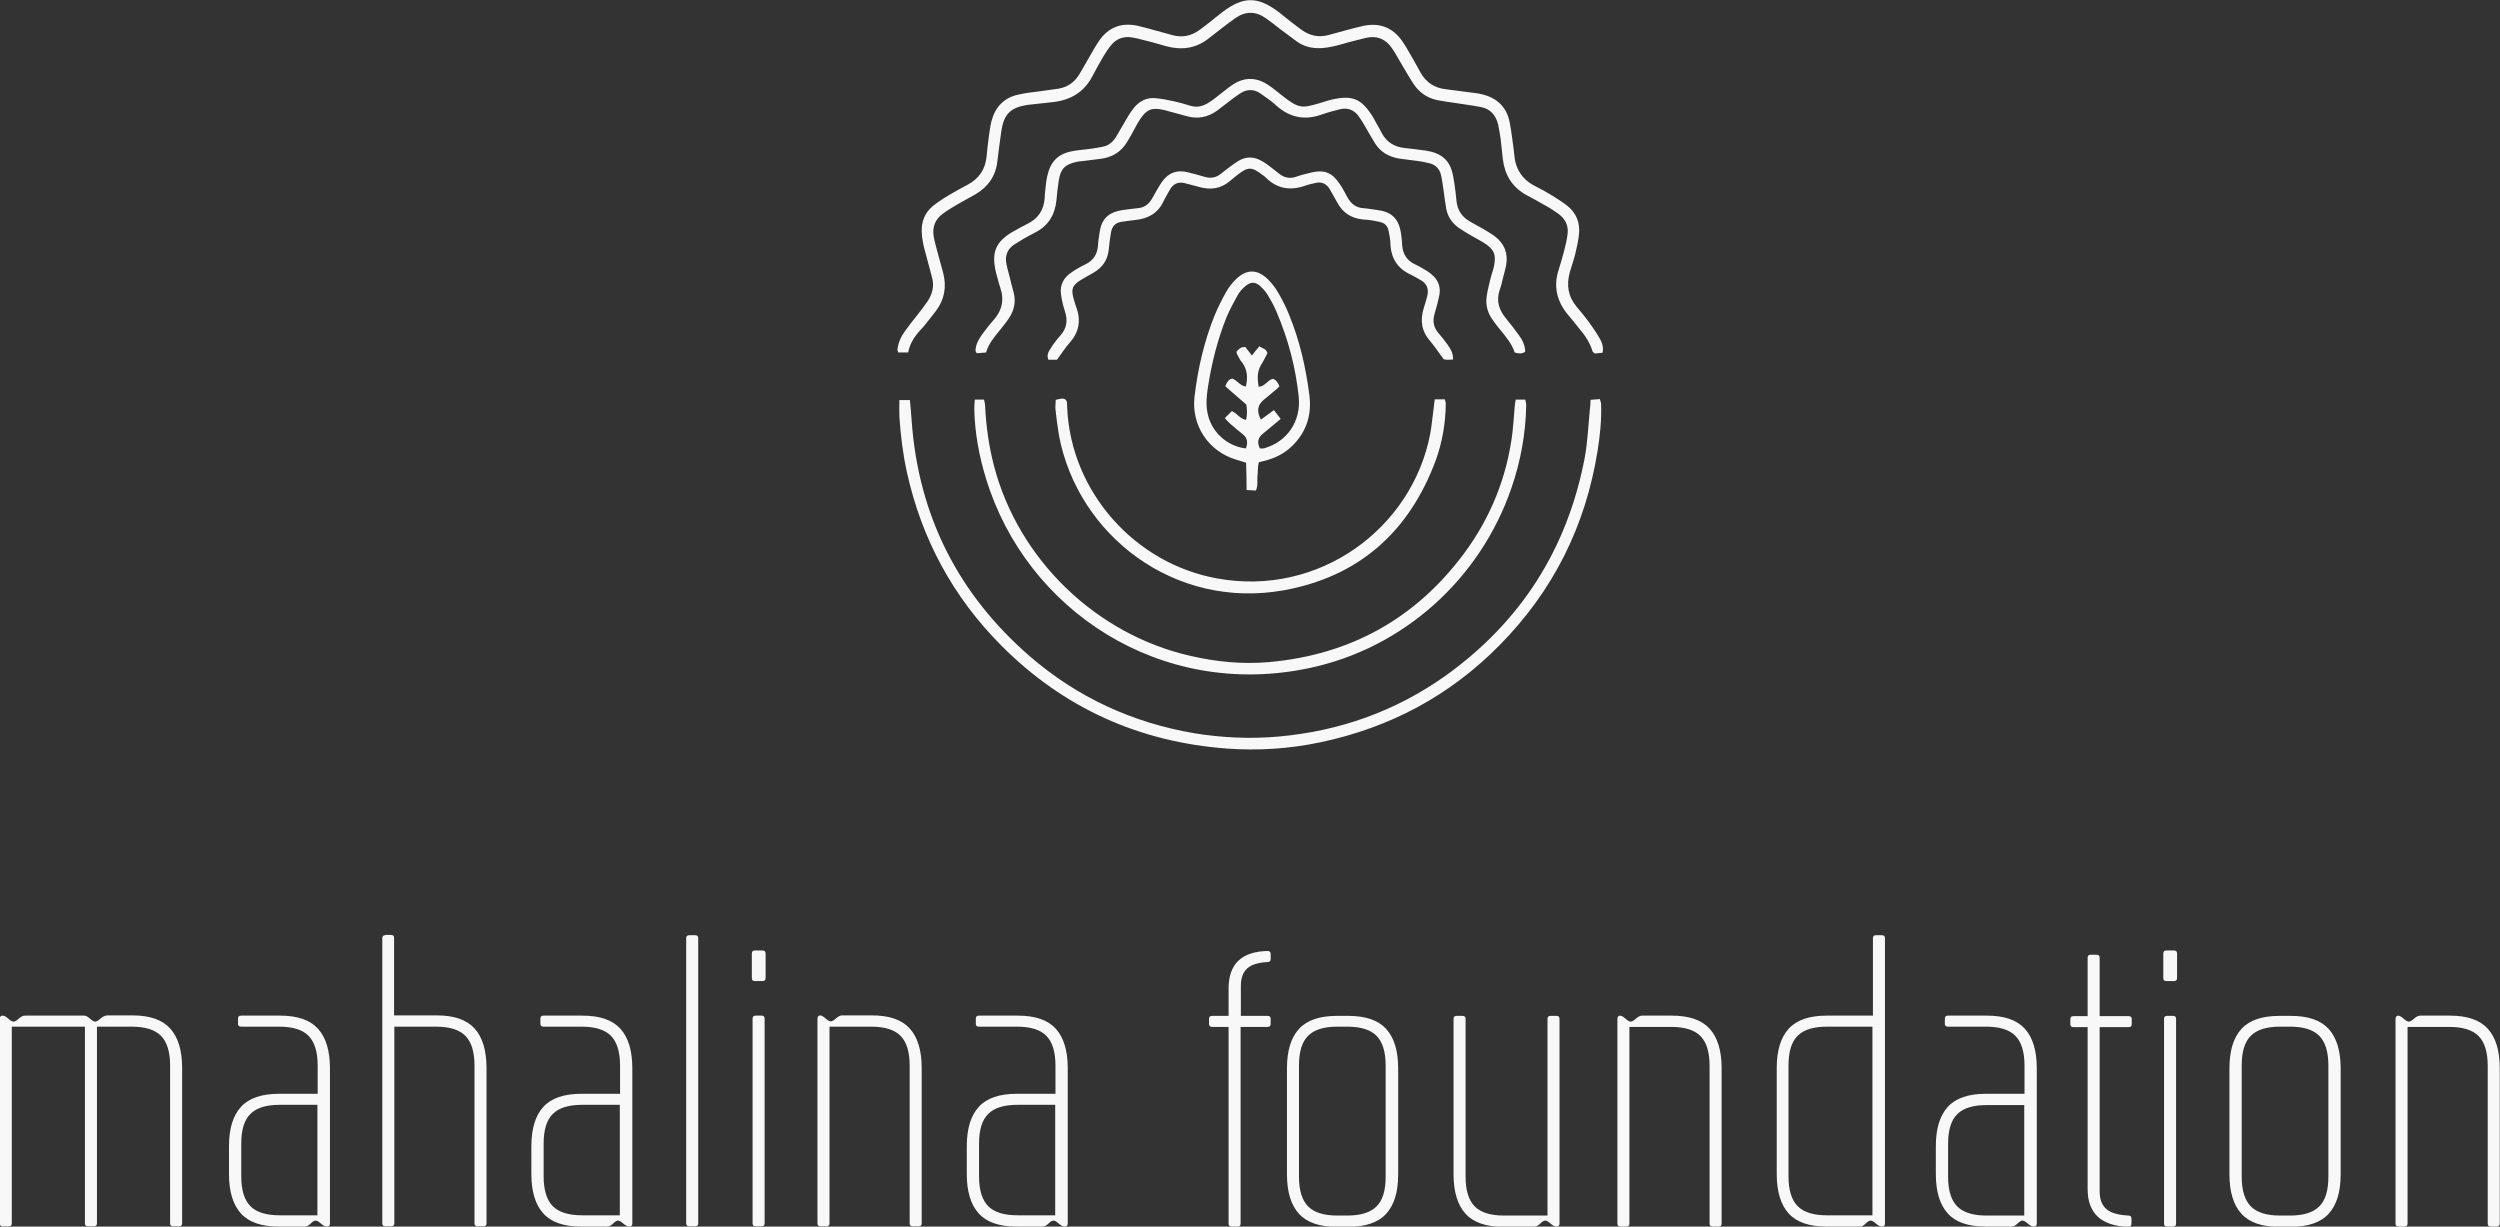 <?xml version="1.0" encoding="utf-8"?>
<!-- Generator: Adobe Illustrator 27.9.0, SVG Export Plug-In . SVG Version: 6.00 Build 0)  -->
<svg version="1.1" id="Layer_3" xmlns="http://www.w3.org/2000/svg" xmlns:xlink="http://www.w3.org/1999/xlink" x="0px" y="0px"
	 viewBox="0 0 997.9 489.6" style="enable-background:new 0 0 997.9 489.6;" xml:space="preserve">
<rect x="0" y="0" width="997.9" height="489.6" fill="#333333" stroke="none"/>
<style type="text/css">
	.st0{fill:#F8F8F9;}
</style>
<path class="st0" d="M362.5,140.7h-3.9c-0.2-0.5-0.4-0.8-0.4-1c0.3-2.8,1.4-5.3,3-7.5s3.3-4.4,5-6.5c1.4-1.8,2.8-3.6,4.1-5.5
	c1.9-2.9,2.7-6.1,1.7-9.6c-0.9-3.2-1.7-6.5-2.6-9.7c-0.8-2.8-1.4-5.6-1.5-8.5c-0.1-4.1,1.3-7.5,4.4-10.1c2.1-1.7,4.4-3.2,6.8-4.6
	c2.3-1.4,4.8-2.7,7.2-4c4.5-2.4,7-6.1,7.5-11.2c0.2-2.4,0.5-4.8,0.8-7.2c0.3-2.3,0.6-4.5,1.1-6.7c1.4-5.6,4.8-9.5,10.6-10.8
	c3-0.7,6-1,9-1.4c2.4-0.4,4.8-0.6,7.2-1c3.5-0.6,6.2-2.4,8.1-5.4c1.4-2.2,2.6-4.5,3.9-6.7c1.4-2.4,2.7-4.8,4.2-7
	c3.8-5.5,9-7.4,15.5-6c2.5,0.6,5,1.3,7.5,2c2.2,0.6,4.4,1.2,6.6,1.8c3.6,0.9,6.9,0.3,10-1.8c1.5-1,2.9-2.2,4.4-3.3
	c1.8-1.4,3.5-2.9,5.4-4.3c8.3-6.2,13.9-6.2,22.3,0.1c1.7,1.3,3.3,2.7,5,4c1.4,1.1,2.9,2.2,4.4,3.3c3.2,2.2,6.6,2.9,10.4,1.9
	c2.3-0.6,4.7-1.3,7-1.9c2.3-0.6,4.7-1.3,7.1-1.8c6.3-1.3,11.4,0.6,15.2,5.8c1.4,2,2.6,4.1,3.8,6.2c1.3,2.2,2.5,4.5,3.8,6.8
	c2.2,3.8,5.5,6,9.9,6.5c4.1,0.5,8.1,1.1,12.2,1.6c0.8,0.1,1.5,0.2,2.2,0.4c6,1.4,10,5,11.2,11.2c0.7,3.6,1.1,7.2,1.6,10.8
	c0.1,0.6,0.1,1.2,0.2,1.8c0.4,5.8,3,10.1,8.2,12.8c2.4,1.2,4.8,2.5,7.2,4c2.1,1.3,4.1,2.6,6,4.1c3.4,2.8,4.9,6.6,4.5,10.9
	c-0.2,2.7-0.9,5.4-1.5,8.1c-0.6,2.5-1.5,4.9-2.2,7.4c-1.4,5-0.7,9.6,2.7,13.7c1.6,1.9,3.1,3.7,4.6,5.7c1.5,2.1,3,4.2,4.3,6.4
	c1.1,1.8,2,3.8,1.5,6.3c-1.1,0.1-2.3,0.2-3.1,0.3c-0.5-0.4-0.8-0.6-0.9-0.8c-1-3.4-2.9-6.3-5.2-9c-1.6-2-3.2-4-4.9-6
	c-4.1-5.1-5.5-10.8-3.6-17.1c0.8-2.6,1.6-5.2,2.3-7.9c0.6-2.2,1.1-4.4,1.4-6.7c0.5-3.5-0.9-6.3-3.7-8.3c-1.7-1.2-3.5-2.4-5.4-3.4
	c-2.5-1.5-5-2.8-7.6-4.2c-5.4-3.1-8.3-7.8-9.1-14c-0.3-2.7-0.6-5.4-0.9-8.2c-0.3-2-0.6-3.9-1-5.8c-0.9-3.7-3.1-6.3-7-7
	c-3.6-0.7-7.2-1.1-10.8-1.7c-2.1-0.3-4.2-0.6-6.3-1c-4.1-0.8-7.3-3-9.6-6.4c-1.6-2.4-3-4.9-4.5-7.4c-1.4-2.3-2.7-4.8-4.2-7
	c-2.5-3.6-5.9-5.1-10.3-4.1c-3.1,0.8-6.2,1.5-9.2,2.4c-2.8,0.8-5.6,1.5-8.5,1.7c-3.6,0.2-7-0.5-9.9-2.6c-2.2-1.6-4.4-3.3-6.6-4.9
	c-1.9-1.5-3.8-3-5.8-4.4c-4.1-2.9-8.2-2.9-12.3,0c-1.7,1.2-3.4,2.5-5.1,3.8c-1.8,1.4-3.6,2.8-5.4,4.2c-5,4-10.7,4.8-16.8,3.2
	c-2.9-0.8-5.8-1.7-8.8-2.4c-1.8-0.5-3.5-0.9-5.3-1.2c-3.1-0.4-5.8,0.5-7.8,2.8c-1.4,1.6-2.5,3.4-3.6,5.2c-1.5,2.5-2.8,5-4.2,7.6
	c-3.4,6.5-9,9.6-16.1,10.3c-2.7,0.3-5.4,0.6-8.2,0.9c-0.6,0.1-1.2,0.1-1.8,0.2c-6.6,1.1-9.2,3.7-10.2,10.4
	c-0.6,4.1-1.1,8.1-1.6,12.2c-0.7,5.9-3.8,10.2-8.8,13.1c-2.5,1.4-5.1,2.8-7.5,4.2c-2,1.2-3.9,2.3-5.7,3.7c-2.9,2.2-4,5.3-3.4,8.9
	c0.3,1.9,0.9,3.8,1.4,5.8c0.8,2.9,1.6,5.9,2.4,8.8c1.4,5.5,0.5,10.6-2.9,15.1c-1.6,2.1-3.2,4.1-4.8,6.1
	C366,133.1,363.3,136.3,362.5,140.7z M359,159.5c0,2.6-0.1,4.8,0,6.9c0.5,7.4,1.4,14.8,3,22.1c5.9,26.7,18.4,49.8,37.7,69.2
	c24.8,24.9,55,38.5,90.1,41.1c12.5,0.9,24.9,0.1,37.2-2.5c27.7-5.8,51.7-18.6,71.5-38.7c21.4-21.6,34.4-47.6,39.2-77.7
	c1-6.2,1.6-12.4,1.4-18.6c0-0.6-0.3-1.1-0.5-2c-1.2,0.1-2.4,0.2-3.7,0.3c-0.1,1.5-0.1,2.7-0.3,3.9c-0.6,6.3-0.9,12.8-2,19
	c-6.9,36.5-25.5,65.7-55.7,87.3c-19.9,14.1-42.1,22-66.5,24.2c-11.3,1-22.5,0.5-33.6-1.3c-24.7-4.2-46.7-14.3-65.7-30.7
	c-28.6-24.8-44.5-56.2-47.2-94c-0.2-2.7-0.4-5.4-0.7-8.3H359V159.5z M393.6,140.7c1-3.5,3.3-6.2,5.5-8.9c1.2-1.5,2.5-3.1,3.6-4.7
	c2.1-3.2,2.9-6.6,1.9-10.4c-0.6-2.2-1.2-4.4-1.7-6.6c-0.4-1.6-0.9-3.2-1.2-4.9c-0.6-3.1,0.4-5.7,3-7.5c1.3-0.8,2.6-1.6,3.9-2.4
	c1.6-0.9,3.2-1.8,4.8-2.6c5.2-2.7,7.7-7.1,8.3-12.8c0.2-2.6,0.5-5.1,0.9-7.7c0.7-4.8,2.5-6.6,7.2-7.6c0.7-0.2,1.5-0.2,2.3-0.3
	c2.4-0.3,4.8-0.6,7.2-0.9c4.7-0.6,8.3-2.8,10.7-6.9c0.9-1.4,1.7-2.9,2.5-4.4s1.6-3,2.5-4.4c2.7-4.1,4.8-4.9,9.6-3.8
	c3.1,0.8,6.2,1.7,9.2,2.5c4.4,1.2,8.4,0.4,12.1-2.3c1.6-1.2,3.1-2.4,4.7-3.6c1.4-1.1,2.9-2.2,4.4-3.2c2.7-1.8,5.5-1.8,8.1,0
	c2.1,1.5,4.3,2.9,6.2,4.7c5.5,5,11.6,6.2,18.6,3.6c2.3-0.8,4.7-1.4,7-2c3-0.7,5.4,0.2,7.3,2.6c1.1,1.5,2,3,2.9,4.6
	c1.2,2.1,2.4,4.2,3.7,6.3c2.2,3.6,5.6,5.5,9.7,6.2c2.6,0.4,5.1,0.6,7.7,1c1.5,0.2,3,0.5,4.5,0.9c2.4,0.6,4,2.3,4.5,4.7
	c0.5,2.2,0.8,4.5,1.1,6.7s0.6,4.5,1,6.8c0.6,3.1,2.3,5.6,4.9,7.5c1.6,1.1,3.3,2.1,5,3.1s3.5,1.9,5.1,2.9c4.2,2.7,5,4.7,4,9.6
	c-0.4,1.8-1.1,3.5-1.5,5.3c-0.5,2.2-1.1,4.4-1.4,6.7c-0.4,3.1,0.3,6.1,2.1,8.7c1,1.5,2.1,3,3.3,4.4c2.3,2.8,4.7,5.6,5.8,9.1
	c1.5,0.4,2.8,0.7,4.2-0.3c0-2.5-1.1-4.7-2.5-6.6c-1.6-2.2-3.3-4.4-5-6.5c-3-3.5-4.2-7.3-2.6-11.8c0.6-1.6,0.9-3.2,1.3-4.8
	c0.4-1.6,0.9-3.2,1.2-4.9c0.8-4.6-0.6-8.4-4.3-11.3c-1.6-1.2-3.3-2.2-5-3.2s-3.5-1.9-5.2-2.9c-3.1-1.8-4.9-4.4-5.3-8
	c-0.2-2.3-0.5-4.5-0.8-6.8c-0.3-1.9-0.6-3.9-1.2-5.8c-1-3.2-3.2-5.5-6.4-6.7c-1.3-0.5-2.6-0.8-4-1c-2.7-0.4-5.4-0.7-8.2-1
	c-4-0.4-7.2-2.2-9.2-5.9c-0.7-1.3-1.4-2.7-2.2-4c-0.7-1.3-1.4-2.7-2.3-3.9c-4-6-7.7-7.1-14.4-5.8c-1.9,0.4-3.8,1-5.7,1.6
	c-7.2,2.1-8.4,2.5-15.4-3.1c-1.7-1.3-3.3-2.7-5.1-3.9c-4.9-3.4-9.9-3.5-14.9,0c-1.6,1.1-3.1,2.4-4.7,3.6c-1.3,1-2.6,2.1-4,3
	c-2.4,1.6-4.9,2.4-7.8,1.5c-2.2-0.7-4.4-1.3-6.6-1.8c-2.4-0.5-4.8-1-7.2-1.2c-3.6-0.4-6.6,1.2-8.8,4c-1.5,1.9-2.7,4-3.9,6.1
	c-1.1,1.8-2.1,3.7-3.2,5.5c-1.3,2-3,3.4-5.4,3.8c-1.3,0.3-2.7,0.5-4,0.7c-2.6,0.4-5.1,0.5-7.7,1c-5.9,1-9,4.1-10.3,10.1
	c-0.4,1.9-0.6,3.9-0.8,5.9c-0.1,0.9-0.2,1.8-0.2,2.7c-0.3,4.8-2.6,8.3-7,10.4c-2.2,1.1-4.3,2.3-6.4,3.5c-6,3.7-7.7,7.7-6.3,14.7
	c0.2,1.2,0.6,2.4,0.9,3.5c0.3,1.2,0.6,2.4,1,3.5c1.8,5.1,0.8,9.5-2.9,13.5c-1.6,1.8-3.1,3.8-4.5,5.7c-1.3,1.9-2.4,3.9-2.4,6.3
	c0,0.2,0.3,0.5,0.5,0.9L393.6,140.7L393.6,140.7z M389.1,159.5c-0.1,1.4-0.2,2.6-0.2,3.8c0.2,9.5,1.9,18.7,4.7,27.8
	c16,52.4,69.6,88.1,128.9,75.6c37.6-7.9,68.3-35.5,80.8-71.9c3.7-10.7,5.7-21.7,5.9-33.1c0-0.7-0.2-1.4-0.4-2.2H605
	c-0.2,1.1-0.3,2-0.4,2.9c-0.3,3.5-0.5,7-0.9,10.4c-2.2,17.7-8.7,33.8-19.3,48.1c-19.4,26.1-45.5,40.5-78,43.4
	c-10.5,0.9-20.9-0.1-31.2-2.5c-37.6-8.5-68.6-38.4-78.4-75.7c-2.1-8-3.2-16.1-3.6-24.3c0-0.7-0.3-1.4-0.4-2.3L389.1,159.5
	L389.1,159.5z M502.5,184.5c1.5-0.4,2.7-0.6,3.8-1c3.7-1.1,7-3,9.7-5.7c5.7-5.7,7.7-12.6,6.6-20.5c-1.4-10.7-3.8-21.2-7.9-31.3
	c-1.2-3.1-2.7-6.1-4.4-9c-1.1-2-2.5-3.8-4.1-5.4c-4.2-4.2-8.5-4.3-12.8-0.2c-1.5,1.5-2.9,3.2-3.9,5c-1.8,3.2-3.4,6.4-4.8,9.8
	c-4.1,10.3-6.6,21.1-7.9,32.2c-1.3,11.5,5.6,21.8,16.7,25.1c1.3,0.4,2.5,0.8,3.9,1.2c0.1,3.7,0.2,7.2,0.2,10.9
	c1.4,0.1,2.6,0.1,3.7,0.2c0.9-2,0.5-3.8,0.6-5.6C502.2,188.4,501.9,186.6,502.5,184.5L502.5,184.5z M510.7,154.2
	c-0.6-1.5-1.3-2.6-2.7-3c-2.1,0.6-3,3-5.6,3.2c-0.5-3.1-0.7-6,1-8.8c1-1.5,1.7-3.2,2.5-4.6c-0.4-1.9-2-1.8-3.2-2.8
	c-1.1,1.3-2,2.4-3,3.7c-1-1.3-1.8-2.3-2.6-3.4c-1.7-0.1-2.6,0.8-3.5,1.8c0,0.3,0,0.7,0.1,0.9c0.7,1.2,1.2,2.5,2.1,3.5
	c2.2,2.9,2.3,6.1,1.5,9.6c-2.4-0.3-3.5-2.6-5.5-3.2c-1.5,0.4-2.1,1.5-2.7,3.1c2.8,2.4,5.6,4.9,8.4,7.3c0.3,2.1,0.4,4-0.1,6.1
	c-2.4-0.3-3.5-2.6-5.7-3.5c-0.8,0.8-1.7,1.7-2.8,2.8c0.8,0.8,1.3,1.5,2,2.1c1.6,1.4,3.2,2.8,4.9,4.1c2.2,1.6,2.4,3.6,1.5,5.9
	c-7.8-0.9-14.2-7-15.4-14.7c-0.6-3.4-0.2-6.7,0.3-10c1.5-9.5,3.8-18.8,7.4-27.7c1.3-3.1,2.9-6,4.5-8.9c0.8-1.4,2-2.7,3.3-3.7
	c1.8-1.5,3.6-1.5,5.4,0c1.1,1,2.2,2.1,3,3.4c1.4,2.3,2.8,4.7,3.8,7.2c4.6,10.8,7.6,22.1,8.8,33.8c1,9.7-4.6,17.9-13.7,20.5
	c-0.6,0.2-1.2,0.1-1.8,0.1c-1.1-2.3-0.9-4.2,1.1-5.8c2.4-1.9,4.6-3.9,7.2-6c-0.9-1.2-1.7-2.2-2.7-3.5c-1.9,1.4-3.5,2.6-5.2,3.8
	c-1.7-3.2-1.4-5.7,0.9-7.7c1.6-1.4,3.3-2.7,4.9-4.1C509.5,155.5,510.1,154.8,510.7,154.2L510.7,154.2z M580,143.5
	c0.1-2.6-1.1-4.4-2.3-6.1c-1.1-1.5-2.2-2.9-3.4-4.3c-2.1-2.4-2.6-5-1.6-8.1c0.7-2.3,1.3-4.7,1.8-7c0.7-3.4-0.4-6.3-3.1-8.5
	c-1-0.9-2.2-1.6-3.4-2.3c-1-0.6-2.1-1.2-3.2-1.7c-3.2-1.5-4.8-4-5.1-7.5c-0.1-1.7-0.2-3.3-0.5-5c-0.9-5.8-3.8-8.5-9.6-9.2
	c-1.8-0.2-3.6-0.6-5.4-0.7c-3.1-0.2-5-1.9-6.4-4.4c-1-1.9-2-3.8-3.2-5.5c-2.9-4.3-6-5.5-10.9-4.4c-2.1,0.5-4.2,1-6.2,1.7
	c-2.7,1-5.1,0.4-7.2-1.4c-1.1-0.8-2.1-1.7-3.2-2.5s-2.2-1.7-3.4-2.3c-3.2-1.9-6.4-1.9-9.5,0c-1.3,0.8-2.5,1.7-3.7,2.6
	c-1.1,0.8-2.2,1.7-3.2,2.5c-1.9,1.5-4,1.9-6.4,1.2c-2.2-0.7-4.4-1.2-6.6-1.8c-4.5-1.2-8.1,0.2-10.7,4.1c-0.7,1-1.3,2.1-1.9,3.1
	c-0.6,1.1-1.2,2.1-1.8,3.2c-1.3,2.3-3.1,3.7-5.8,3.9c-2.1,0.2-4.2,0.5-6.3,0.8c-4.4,0.7-7.9,2.7-8.8,8.4c-0.3,1.8-0.6,3.6-0.7,5.4
	c-0.2,3.7-1.8,6.3-5.2,7.9c-1.9,0.9-3.8,2-5.5,3.2c-3,2-4.6,4.9-4.1,8.6c0.3,2.2,0.8,4.5,1.5,6.6c1.3,3.8,0.9,7.1-1.9,10.1
	c-1.4,1.6-2.7,3.3-3.8,5.1c-0.8,1.2-1.6,2.6-0.8,4.4h3.4c1.8-2.4,3.2-4.7,4.9-6.6c3.9-4.3,4.8-9,2.8-14.4c-0.5-1.3-0.8-2.6-1.2-3.9
	c-0.8-3.4-0.3-4.7,2.5-6.6c1.8-1.2,3.7-2.1,5.5-3.2c3.7-2.1,5.8-5.2,6.2-9.5c0.2-2.3,0.5-4.5,0.9-6.8c0.4-2.1,1.6-3.6,3.8-4
	c1.9-0.3,3.9-0.6,5.9-0.8c5.1-0.5,9-2.7,11.2-7.4c0.7-1.5,1.6-2.9,2.4-4.4c1.4-2.6,3.5-3.7,6.5-2.8c1.8,0.5,3.5,0.9,5.3,1.4
	c4.5,1.3,8.7,0.8,12.4-2.4c0.9-0.8,1.9-1.5,2.8-2.3c4.5-3.5,5.8-3.4,10.4,0.1c0.4,0.3,0.7,0.5,1.1,0.9c4.6,4.6,10,5.3,16,3.1
	c1.1-0.4,2.3-0.6,3.5-0.9c2.8-0.8,4.8,0.3,6.1,2.6c0.9,1.6,1.8,3.2,2.7,4.8c2.2,4.3,5.6,6.6,10.4,7.1c1.1,0.1,2.1,0.1,3.2,0.3
	c1.2,0.2,2.4,0.4,3.6,0.7c2,0.4,3.2,1.7,3.5,3.7c0.3,1.6,0.7,3.3,0.7,4.9c0.2,5.9,2.9,10.1,8.3,12.5c1.2,0.6,2.4,1.3,3.6,2
	c2.7,1.4,3.5,3.7,2.8,6.5c-0.4,1.6-0.9,3.2-1.4,4.8c-1.5,4.9-0.9,9.2,2.6,13.2c1.9,2.2,3.4,4.6,5.4,7.2
	C577.3,143.7,578.6,143.6,580,143.5L580,143.5z M572.7,159.4c-0.2,1.3-0.3,2.3-0.4,3.3c-0.5,3.5-0.8,7-1.4,10.4
	c-7.2,37.8-44.3,65.2-85,57.8c-32.9-5.9-58.3-34.5-59.9-67.8c0-0.8-0.1-1.5-0.1-2.3c-0.1-1.1-0.8-1.7-1.8-1.7
	c-0.8,0-1.7,0.3-2.7,0.5c0,1.4-0.2,2.6-0.1,3.8c0.4,3.5,0.8,6.9,1.4,10.4c7.5,39.8,46.1,69.7,89.8,61.8
	c29.8-5.4,49.9-23.2,60.5-51.6c2.7-7.3,4-15,4.1-22.8c0-0.6-0.2-1.2-0.4-1.8H572.7L572.7,159.4z M42.5,405.4c-0.7,0-1.5,0.4-2.4,1.2
	c-0.9,0.8-1.6,1.2-2.1,1.2s-1.2-0.4-2.1-1.2c-0.9-0.8-1.6-1.2-2.2-1.2H9.9c-0.7,0-1.5,0.4-2.4,1.2c-0.9,0.8-1.6,1.2-2.1,1.2
	s-1.2-0.4-2.1-1.2c-0.9-0.8-1.6-1.2-2.2-1.2c-0.8,0-1.2,0.4-1.2,1.2v81.7c0,0.8,0.4,1.2,1.2,1.2h2.4c0.8,0,1.2-0.4,1.2-1.2v-78.5
	h29.2v78.5c0,0.8,0.4,1.2,1.2,1.2h2.4c0.8,0,1.2-0.4,1.2-1.2v-78.5h13.9c5.3,0,9.2,1.2,11.6,3.6c2.4,2.4,3.7,6.3,3.7,11.9v63
	c0,0.8,0.4,1.2,1.2,1.2h2.4c0.8,0,1.2-0.4,1.2-1.2v-62c0-7-1.6-12.3-4.8-15.8c-3.2-3.5-8.2-5.2-15.1-5.2H42.5V405.4z M121.7,489.6
	c0.7,0,1.5-0.4,2.3-1.2c0.8-0.8,1.5-1.2,2-1.2s1.2,0.4,2.1,1.2c0.9,0.8,1.7,1.2,2.4,1.2c0.8,0,1.2-0.4,1.2-1.2v-62
	c0-7-1.6-12.3-4.8-15.8s-8.2-5.2-15.1-5.2H96.2c-0.8,0-1.2,0.4-1.2,1.2v2c0,0.8,0.4,1.2,1.2,1.2h15.3c5.3,0,9.2,1.2,11.6,3.6
	s3.7,6.3,3.7,11.9v11.3h-15.5c-6.8,0-11.9,1.7-15.1,5.2s-4.8,8.7-4.8,15.8v11c0,7,1.6,12.3,4.8,15.8c3.2,3.5,8.2,5.2,15.1,5.2H121.7
	z M96.3,456.5c0-5.5,1.2-9.5,3.7-11.9c2.4-2.4,6.3-3.6,11.6-3.6h15.1v44.1h-15.1c-5.3,0-9.2-1.2-11.6-3.6s-3.7-6.3-3.7-11.9V456.5z
	 M153.8,373.3c-0.8,0-1.2,0.4-1.2,1.2v113.8c0,0.8,0.4,1.2,1.2,1.2h2.4c0.8,0,1.2-0.4,1.2-1.2v-78.5h16.7c5.3,0,9.2,1.2,11.6,3.6
	c2.4,2.4,3.7,6.3,3.7,11.9v63c0,0.8,0.4,1.2,1.2,1.2h2.4c0.8,0,1.2-0.4,1.2-1.2v-62c0-7-1.6-12.3-4.8-15.8s-8.2-5.2-15.1-5.2h-17
	v-30.9c0-0.8-0.4-1.2-1.2-1.2h-2.3V373.3z M242.4,489.6c0.7,0,1.5-0.4,2.3-1.2c0.8-0.8,1.5-1.2,2-1.2s1.2,0.4,2.1,1.2
	c0.9,0.8,1.7,1.2,2.4,1.2c0.8,0,1.2-0.4,1.2-1.2v-62c0-7-1.6-12.3-4.8-15.8s-8.2-5.2-15.1-5.2h-15.6c-0.8,0-1.2,0.4-1.2,1.2v2
	c0,0.8,0.4,1.2,1.2,1.2h15.3c5.3,0,9.2,1.2,11.6,3.6c2.4,2.4,3.7,6.3,3.7,11.9v11.3H232c-6.8,0-11.9,1.7-15.1,5.2
	c-3.2,3.5-4.8,8.7-4.8,15.8v11c0,7,1.6,12.3,4.8,15.8s8.2,5.2,15.1,5.2H242.4z M217,456.5c0-5.5,1.2-9.5,3.7-11.9
	c2.4-2.4,6.3-3.6,11.6-3.6h15.1v44.1h-15.1c-5.3,0-9.2-1.2-11.6-3.6c-2.4-2.4-3.7-6.3-3.7-11.9V456.5z M275.1,373.3
	c-0.8,0-1.2,0.4-1.2,1.2v113.8c0,0.8,0.4,1.2,1.2,1.2h2.4c0.8,0,1.2-0.4,1.2-1.2V374.5c0-0.8-0.4-1.2-1.2-1.2H275.1z M301.3,379.4
	c-0.8,0-1.2,0.4-1.2,1.2v9.8c0,0.8,0.4,1.2,1.2,1.2h3.1c0.8,0,1.2-0.4,1.2-1.2v-9.8c0-0.8-0.4-1.2-1.2-1.2H301.3z M301.6,405.4
	c-0.8,0-1.2,0.4-1.2,1.2v81.7c0,0.8,0.4,1.2,1.2,1.2h2.4c0.8,0,1.2-0.4,1.2-1.2v-81.7c0-0.8-0.4-1.2-1.2-1.2L301.6,405.4
	L301.6,405.4z M326.3,406.6v81.7c0,0.8,0.4,1.2,1.2,1.2h2.4c0.8,0,1.2-0.4,1.2-1.2v-78.5h16.7c5.3,0,9.2,1.2,11.6,3.6
	s3.7,6.3,3.7,11.9v63c0,0.8,0.4,1.2,1.2,1.2h2.4c0.8,0,1.2-0.4,1.2-1.2v-62c0-7-1.6-12.3-4.8-15.8c-3.2-3.5-8.2-5.2-15.1-5.2h-11.9
	c-0.7,0-1.5,0.4-2.4,1.2c-0.9,0.8-1.6,1.2-2.1,1.2s-1.2-0.4-2.1-1.2c-0.9-0.8-1.6-1.2-2.2-1.2C326.7,405.4,326.3,405.8,326.3,406.6z
	 M416.2,489.6c0.7,0,1.5-0.4,2.3-1.2c0.8-0.8,1.5-1.2,2-1.2s1.2,0.4,2.1,1.2c0.9,0.8,1.7,1.2,2.4,1.2c0.8,0,1.2-0.4,1.2-1.2v-62
	c0-7-1.6-12.3-4.8-15.8c-3.2-3.5-8.2-5.2-15.1-5.2h-15.6c-0.8,0-1.2,0.4-1.2,1.2v2c0,0.8,0.4,1.2,1.2,1.2H406
	c5.3,0,9.2,1.2,11.6,3.6s3.7,6.3,3.7,11.9v11.3h-15.5c-6.8,0-11.9,1.7-15.1,5.2s-4.8,8.7-4.8,15.8v11c0,7,1.6,12.3,4.8,15.8
	c3.2,3.5,8.2,5.2,15.1,5.2H416.2z M390.8,456.5c0-5.5,1.2-9.5,3.7-11.9c2.4-2.4,6.3-3.6,11.6-3.6h15.1v44.1h-15.1
	c-5.3,0-9.2-1.2-11.6-3.6s-3.7-6.3-3.7-11.9V456.5z M490.4,394.6v10.9h-6.6c-0.8,0-1.2,0.4-1.2,1.2v2c0,0.8,0.4,1.2,1.2,1.2h6.6
	v78.5c0,0.8,0.4,1.2,1.2,1.2h2.4c0.8,0,1.2-0.4,1.2-1.2v-78.5H506c0.8,0,1.2-0.4,1.2-1.2v-2c0-0.8-0.4-1.2-1.2-1.2h-10.7v-11.9
	c0-3.3,0.9-5.6,2.6-7.1s4.4-2.3,8.1-2.5c0.8,0,1.2-0.4,1.2-1.2v-2c0-0.8-0.4-1.2-1.2-1.2C495.6,379.8,490.4,384.8,490.4,394.6z
	 M533.6,405.5c-6.8,0-11.9,1.7-15.1,5.2c-3.2,3.5-4.8,8.7-4.8,15.8v42.2c0,7,1.6,12.3,4.8,15.8s8.2,5.2,15.1,5.2h4.6
	c6.8,0,11.9-1.7,15.1-5.2c3.2-3.5,4.8-8.7,4.8-15.8v-42.2c0-7-1.6-12.3-4.8-15.8s-8.2-5.2-15.1-5.2H533.6z M553.1,469.7
	c0,5.5-1.2,9.5-3.7,11.9c-2.4,2.4-6.3,3.6-11.6,3.6h-4c-5.3,0-9.2-1.2-11.6-3.6c-2.4-2.4-3.7-6.3-3.7-11.9v-44.4
	c0-5.5,1.2-9.5,3.7-11.9c2.4-2.4,6.3-3.6,11.6-3.6h4c5.3,0,9.2,1.2,11.6,3.6c2.4,2.4,3.7,6.3,3.7,11.9V469.7z M612.5,489.6
	c0.7,0,1.5-0.4,2.3-1.2c0.8-0.8,1.5-1.2,2-1.2s1.2,0.4,2.1,1.2c0.9,0.8,1.7,1.2,2.4,1.2c0.8,0,1.2-0.4,1.2-1.2v-81.7
	c0-0.8-0.4-1.2-1.2-1.2h-2.4c-0.8,0-1.2,0.4-1.2,1.2v78.5h-17.4c-5.3,0-9.2-1.2-11.6-3.6c-2.4-2.4-3.7-6.3-3.7-11.9v-63
	c0-0.8-0.4-1.2-1.2-1.2h-2.4c-0.8,0-1.2,0.4-1.2,1.2v62c0,7,1.6,12.3,4.8,15.8s8.2,5.2,15.1,5.2h12.4V489.6z M645.6,406.7v81.7
	c0,0.8,0.4,1.2,1.2,1.2h2.4c0.8,0,1.2-0.4,1.2-1.2v-78.5h16.7c5.3,0,9.2,1.2,11.6,3.6c2.4,2.4,3.7,6.3,3.7,11.9v63
	c0,0.8,0.4,1.2,1.2,1.2h2.4c0.8,0,1.2-0.4,1.2-1.2v-62c0-7-1.6-12.3-4.8-15.8s-8.2-5.2-15.1-5.2h-11.9c-0.7,0-1.5,0.4-2.4,1.2
	c-0.9,0.8-1.6,1.2-2.1,1.2s-1.2-0.4-2.1-1.2c-0.9-0.8-1.6-1.2-2.2-1.2C646,405.5,645.6,405.9,645.6,406.7z M742.4,489.6
	c0.7,0,1.5-0.4,2.3-1.2c0.8-0.8,1.5-1.2,2-1.2s1.2,0.4,2.1,1.2c0.9,0.8,1.7,1.2,2.4,1.2c0.8,0,1.2-0.4,1.2-1.2V374.5
	c0-0.8-0.4-1.2-1.2-1.2h-2.4c-0.8,0-1.2,0.4-1.2,1.2v30.9h-18.5c-6.8,0-11.9,1.7-15.1,5.2c-3.2,3.5-4.8,8.7-4.8,15.8v42.2
	c0,7,1.6,12.3,4.8,15.8s8.2,5.2,15.1,5.2H742.4z M713.9,425.3c0-5.5,1.2-9.5,3.7-11.9c2.4-2.4,6.3-3.6,11.6-3.6h18.2v75.3h-18.2
	c-5.3,0-9.2-1.2-11.6-3.6c-2.4-2.4-3.7-6.3-3.7-11.9V425.3z M803,489.6c0.7,0,1.5-0.4,2.3-1.2c0.8-0.8,1.5-1.2,2-1.2
	s1.2,0.4,2.1,1.2c0.9,0.8,1.7,1.2,2.4,1.2c0.8,0,1.2-0.4,1.2-1.2v-62c0-7-1.6-12.3-4.8-15.8s-8.2-5.2-15.1-5.2h-15.6
	c-0.8,0-1.2,0.4-1.2,1.2v2c0,0.8,0.4,1.2,1.2,1.2h15.3c5.3,0,9.2,1.2,11.6,3.6c2.4,2.4,3.7,6.3,3.7,11.9v11.3h-15.5
	c-6.8,0-11.9,1.7-15.1,5.2c-3.2,3.5-4.8,8.7-4.8,15.8v11c0,7,1.6,12.3,4.8,15.8s8.2,5.2,15.1,5.2H803z M777.6,456.6
	c0-5.5,1.2-9.5,3.7-11.9c2.4-2.4,6.3-3.6,11.6-3.6H808v44.1h-15.1c-5.3,0-9.2-1.2-11.6-3.6c-2.4-2.4-3.7-6.3-3.7-11.9L777.6,456.6
	L777.6,456.6z M850.8,488.4v-2c0-0.8-0.4-1.2-1.2-1.2c-4-0.2-6.9-1-8.7-2.5s-2.8-3.8-2.8-7.1V410h11.6c0.8,0,1.2-0.4,1.2-1.2v-2
	c0-0.8-0.4-1.2-1.2-1.2h-11.6v-23.3c0-0.8-0.4-1.2-1.2-1.2h-2.4c-0.8,0-1.2,0.4-1.2,1.2v23.3h-5.7c-0.8,0-1.2,0.4-1.2,1.2v2
	c0,0.8,0.4,1.2,1.2,1.2h5.7v64.6c0,9.8,5.5,14.8,16.4,15.1C850.4,489.6,850.8,489.2,850.8,488.4z M864.7,379.4
	c-0.8,0-1.2,0.4-1.2,1.2v9.8c0,0.8,0.4,1.2,1.2,1.2h3.1c0.8,0,1.2-0.4,1.2-1.2v-9.8c0-0.8-0.4-1.2-1.2-1.2H864.7z M865,405.5
	c-0.8,0-1.2,0.4-1.2,1.2v81.7c0,0.8,0.4,1.2,1.2,1.2h2.4c0.8,0,1.2-0.4,1.2-1.2v-81.7c0-0.8-0.4-1.2-1.2-1.2H865z M909.8,405.5
	c-6.8,0-11.9,1.7-15.1,5.2c-3.2,3.5-4.8,8.7-4.8,15.8v42.2c0,7,1.6,12.3,4.8,15.8s8.2,5.2,15.1,5.2h4.6c6.8,0,11.9-1.7,15.1-5.2
	c3.2-3.5,4.8-8.7,4.8-15.8v-42.2c0-7-1.6-12.3-4.8-15.8s-8.2-5.2-15.1-5.2H909.8z M929.4,469.7c0,5.5-1.2,9.5-3.7,11.9
	c-2.4,2.4-6.3,3.6-11.6,3.6h-4c-5.3,0-9.2-1.2-11.6-3.6c-2.4-2.4-3.7-6.3-3.7-11.9v-44.4c0-5.5,1.2-9.5,3.7-11.9
	c2.4-2.4,6.3-3.6,11.6-3.6h4c5.3,0,9.2,1.2,11.6,3.6c2.4,2.4,3.7,6.3,3.7,11.9V469.7z M956.2,406.7v81.7c0,0.8,0.4,1.2,1.2,1.2h2.4
	c0.8,0,1.2-0.4,1.2-1.2v-78.5h16.7c5.3,0,9.2,1.2,11.6,3.6c2.4,2.4,3.7,6.3,3.7,11.9v63c0,0.8,0.4,1.2,1.2,1.2h2.4
	c0.8,0,1.2-0.4,1.2-1.2v-62c0-7-1.6-12.3-4.8-15.8s-8.2-5.2-15.1-5.2H966c-0.7,0-1.5,0.4-2.4,1.2c-0.9,0.8-1.6,1.2-2.1,1.2
	s-1.2-0.4-2.1-1.2c-0.9-0.8-1.6-1.2-2.2-1.2C956.6,405.5,956.2,405.9,956.2,406.7z"/>
</svg>
